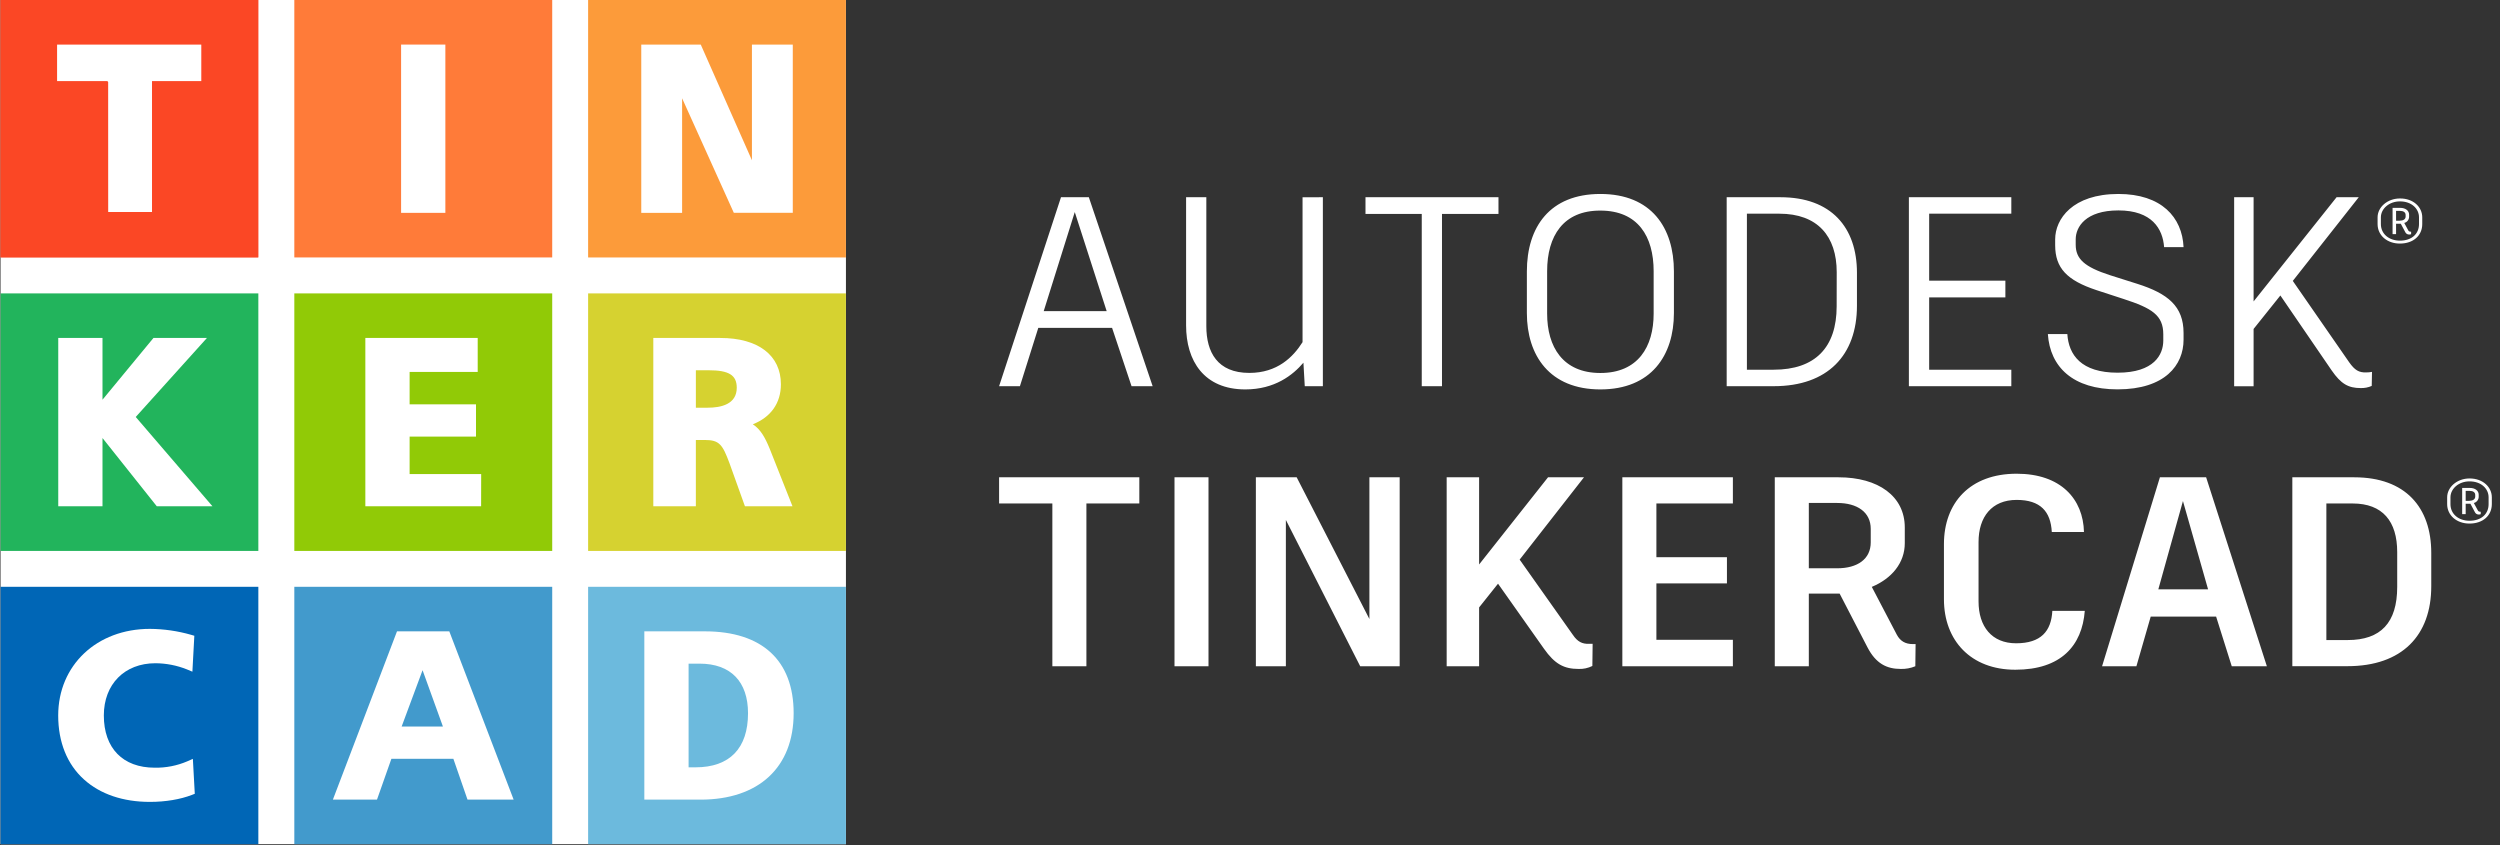 <svg width="210" height="71" viewBox="0 0 210 71" fill="none" xmlns="http://www.w3.org/2000/svg">
<rect x="0" y="0" width="210" height="71" fill="#333333" stroke="none"/>
<g clip-path="url(#clip0_1222_360)">
<path d="M93.415 27.542H87.216L85.673 32.44H83.924L89.123 16.567H91.462L96.822 32.44H95.05L93.415 27.542ZM87.671 26.137H92.961L90.281 17.814L87.671 26.137ZM111.121 16.567V32.44H109.6L109.487 30.467C108.601 31.51 107.078 32.711 104.605 32.711C101.13 32.711 99.632 30.305 99.632 27.334V16.565H101.332V27.403C101.332 29.579 102.262 31.324 104.942 31.324C107.303 31.324 108.627 29.987 109.414 28.74V16.57L111.121 16.567ZM125.872 17.973H121.127V32.44H119.427V17.973H114.701V16.567H125.872V17.973ZM140.609 22.802V26.295C140.609 29.854 138.702 32.711 134.433 32.711C130.165 32.711 128.257 29.86 128.257 26.295V22.802C128.257 19.062 130.187 16.293 134.433 16.293C138.724 16.296 140.609 19.129 140.609 22.802ZM129.959 22.784V26.345C129.959 29.132 131.276 31.331 134.433 31.331C137.591 31.331 138.906 29.132 138.906 26.345V22.784C138.906 19.859 137.589 17.69 134.433 17.69C131.323 17.678 129.959 19.812 129.959 22.784ZM155.984 22.916V25.682C155.984 29.831 153.532 32.44 148.992 32.44H145.041V16.567H149.556C153.827 16.567 155.984 19.105 155.984 22.916ZM154.284 22.87C154.284 19.832 152.671 17.95 149.465 17.95H146.74V31.055H148.989C152.462 31.055 154.279 29.198 154.279 25.728L154.284 22.87ZM162.05 17.95V23.574H168.452V24.979H162.05V31.055H168.951V32.44H160.346V16.567H168.951V17.95H162.05ZM172.021 28.062H173.656C173.77 29.809 174.814 31.306 177.879 31.306C180.945 31.306 181.716 29.786 181.716 28.607V28.085C181.716 26.476 180.762 25.886 178.378 25.113L176.085 24.365C173.634 23.548 172.634 22.525 172.634 20.601V20.102C172.634 18.404 174.087 16.293 177.947 16.293C181.557 16.293 183.306 18.243 183.419 20.759H181.785C181.672 19.218 180.762 17.675 177.947 17.675C175.2 17.675 174.359 19.059 174.359 20.102V20.555C174.359 21.734 175.068 22.415 177.243 23.117L179.536 23.843C182.103 24.659 183.419 25.725 183.419 27.969V28.535C183.419 30.666 181.86 32.707 177.879 32.707C174.132 32.711 172.202 30.829 172.021 28.062ZM199.248 31.238L199.225 32.417C198.932 32.547 198.614 32.608 198.294 32.598C197.249 32.598 196.637 32.236 195.865 31.123L191.551 24.82L189.302 27.632V32.444H187.668V16.567H189.302V25.32L196.273 16.567H198.135L192.595 23.596L197.34 30.444C197.795 31.08 198.135 31.306 198.77 31.283C198.93 31.283 199.09 31.268 199.248 31.238ZM203.469 18.256V18.822C203.469 19.78 202.731 20.46 201.587 20.46C200.523 20.46 199.717 19.78 199.717 18.822V18.256C199.717 17.407 200.539 16.671 201.597 16.671C202.731 16.665 203.469 17.398 203.469 18.256ZM203.196 18.256C203.196 17.533 202.578 16.916 201.593 16.916C200.692 16.916 199.994 17.533 199.994 18.256V18.822C199.994 19.648 200.676 20.214 201.593 20.214C202.585 20.214 203.196 19.648 203.196 18.822V18.256ZM202.487 19.464H202.534V19.675C202.48 19.693 202.423 19.702 202.365 19.701C202.295 19.702 202.226 19.682 202.167 19.644C202.108 19.605 202.062 19.55 202.035 19.485L201.668 18.795C201.639 18.798 201.609 18.798 201.58 18.795H201.27V19.669H200.976V17.46H201.61C202.072 17.46 202.365 17.695 202.365 18.036V18.194C202.367 18.315 202.328 18.434 202.254 18.531C202.18 18.628 202.075 18.697 201.957 18.727L202.293 19.35C202.31 19.386 202.338 19.416 202.374 19.436C202.409 19.454 202.45 19.461 202.49 19.454L202.487 19.464ZM202.072 18.191V18.059C202.072 17.824 201.874 17.714 201.6 17.714H201.27V18.539H201.566C201.871 18.539 202.075 18.419 202.075 18.178L202.072 18.191ZM95.703 42.292H91.258V55.965H88.398V42.292H83.924V40.093H95.703V42.292ZM98.658 40.093H101.514V55.965H98.658V40.093ZM117.572 40.093V55.965H114.257L108.013 43.676V55.965H105.493V40.093H108.921L115.029 51.995V40.093H117.572ZM133.781 54.082L133.759 55.942C133.4 56.121 133.002 56.207 132.601 56.191C131.375 56.191 130.603 55.782 129.694 54.493L125.834 49.029L124.245 51.024V55.967H121.52V40.093H124.245V47.416L130.034 40.093H133.054L127.651 47.008L132.125 53.334C132.512 53.9 132.897 54.104 133.488 54.082H133.781ZM139.137 42.292V46.804H145.063V49.004H139.137V53.741H145.562V55.965H136.277V40.093H145.562V42.292H139.137ZM160.91 54.104L160.888 55.965C160.5 56.126 160.082 56.204 159.662 56.191C158.481 56.191 157.573 55.738 156.868 54.377L154.53 49.865H151.941V55.965H149.081V40.093H154.439C157.777 40.093 160.002 41.679 160.002 44.31V45.626C160.002 47.28 158.912 48.597 157.231 49.298L159.343 53.334C159.616 53.833 160.026 54.104 160.683 54.104H160.91ZM151.941 47.736H154.326C156.027 47.736 157.142 46.964 157.142 45.558V44.426C157.142 43.02 156.008 42.249 154.326 42.249H151.941V47.736ZM163.291 50.341V45.709C163.291 42.241 165.472 39.792 169.399 39.792C173.123 39.792 174.986 41.924 175.054 44.69H172.351C172.26 42.967 171.397 41.992 169.399 41.992C167.31 41.992 166.198 43.419 166.198 45.529V50.52C166.198 52.629 167.31 54.036 169.354 54.036C171.443 54.036 172.306 53.015 172.396 51.314H175.122C174.895 54.239 173.123 56.257 169.286 56.257C165.561 56.259 163.291 53.811 163.291 50.341ZM186.154 51.794H180.66L179.458 55.965H176.574L181.432 40.093H185.315L190.417 55.965H187.467L186.154 51.794ZM181.3 49.502H185.478L183.367 42.088L181.3 49.502ZM204.226 46.441V49.247C204.226 53.373 201.773 55.959 197.187 55.959H192.556V40.093H197.755C202.069 40.093 204.226 42.631 204.226 46.441ZM201.365 46.373C201.365 43.787 200.139 42.292 197.618 42.292H195.415V53.764H197.21C199.98 53.764 201.365 52.313 201.365 49.298V46.373ZM209.314 41.775V42.341C209.314 43.299 208.575 43.98 207.433 43.98C206.369 43.98 205.561 43.299 205.561 42.341V41.775C205.561 40.926 206.384 40.19 207.443 40.19C208.575 40.19 209.314 40.923 209.314 41.775ZM209.042 41.775C209.042 41.052 208.424 40.435 207.437 40.435C206.536 40.435 205.839 41.052 205.839 41.775V42.351C205.839 43.178 206.52 43.743 207.437 43.743C208.429 43.743 209.042 43.178 209.042 42.351V41.775ZM208.333 42.984H208.38V43.194C208.325 43.213 208.268 43.221 208.211 43.22C208.141 43.221 208.072 43.201 208.013 43.163C207.955 43.125 207.909 43.069 207.882 43.005L207.515 42.314C207.486 42.317 207.456 42.317 207.426 42.314H207.117V43.189H206.822V40.985H207.457C207.919 40.985 208.211 41.22 208.211 41.561V41.718C208.214 41.84 208.174 41.959 208.1 42.056C208.026 42.153 207.921 42.222 207.803 42.252L208.139 42.875C208.156 42.911 208.184 42.941 208.219 42.959C208.254 42.978 208.295 42.985 208.334 42.979L208.333 42.984ZM207.919 41.71V41.578C207.919 41.343 207.719 41.233 207.447 41.233H207.117V42.071H207.415C207.715 42.064 207.921 41.944 207.921 41.703L207.919 41.71Z" fill="white"/>
<path d="M0.045 0H71.059V70.912H0.045V0Z" fill="white"/>
<path d="M0.045 0H21.682V21.606H0.045V0Z" fill="#FB4725"/>
<path d="M9.051 17.808H12.769V6.812H16.917V3.672H4.762V6.812H9.051V17.808Z" fill="white"/>
<path d="M21.701 21.625H0.045V0H21.701V21.625ZM9.088 17.88H12.8V6.886H16.946V3.744H4.795V6.886H9.085L9.088 17.88Z" fill="#FB4725"/>
<path d="M46.386 21.625H24.723V0H46.386V21.625ZM37.411 3.744H33.692V17.88H37.411V3.744Z" fill="#FF7B39"/>
<path d="M71.058 21.625H49.402V0H71.058V21.625ZM57.297 8.254L61.641 17.877H66.594V3.744H63.162V13.462L58.863 3.744H53.866V17.88H57.297V8.254Z" fill="#FC9B3A"/>
<path d="M21.701 46.276H0.045V24.645H21.701V46.276ZM17.383 28.389H12.89L8.61 33.575V28.389H4.893V42.526H8.61V36.795L13.169 42.526H17.846L11.402 35.026L17.383 28.389Z" fill="#22B45C"/>
<path d="M46.386 46.276H24.723V24.645H46.386V46.276ZM40.419 39.819H34.408V36.677H39.984V33.965H34.408V31.245H40.127V28.389H30.689V42.526H40.414L40.419 39.819Z" fill="#91CA06"/>
<path d="M49.402 24.645V46.276H71.058V24.645H49.402ZM62.574 42.526L61.28 38.917C60.693 37.341 60.429 36.958 59.202 36.958H58.452V42.526H54.878V28.389H60.51C63.696 28.389 65.596 29.851 65.596 32.281C65.596 33.863 64.746 35.048 63.237 35.639C63.883 36.063 64.264 36.735 64.664 37.717L66.57 42.529L62.574 42.526Z" fill="#D6D230"/>
<path d="M59.523 31.102H58.453V34.247H59.445C60.56 34.247 61.888 33.964 61.888 32.569C61.886 31.505 61.224 31.102 59.523 31.102Z" fill="#D6D230"/>
<path d="M21.701 70.913H0.045V49.289H21.701V70.913ZM15.723 63.955C14.861 64.322 13.931 64.503 12.994 64.486C10.319 64.486 8.722 62.847 8.722 60.099C8.722 57.475 10.464 55.712 13.055 55.712C13.959 55.717 14.854 55.892 15.693 56.226L16.161 56.421L16.324 53.403L16.053 53.324C14.927 53.001 13.762 52.833 12.591 52.825C8.128 52.825 4.889 55.885 4.889 60.099C4.889 62.338 5.638 64.203 7.057 65.477C8.418 66.708 10.331 67.359 12.591 67.359C13.896 67.359 15.15 67.149 16.121 66.772L16.362 66.677L16.201 63.745L15.723 63.955Z" fill="#0066B6"/>
<path d="M33.738 61.028H37.205L35.496 56.297L33.738 61.028Z" fill="#429ACC"/>
<path d="M24.723 49.289V70.913H46.386V49.289H24.723ZM39.271 67.169L38.084 63.742H32.876L31.667 67.169H27.962L33.348 53.033H37.741L43.146 67.169H39.271Z" fill="#429ACC"/>
<path d="M58.763 55.746H57.842V64.456H58.423C61.308 64.456 62.834 62.843 62.834 59.911C62.834 57.266 61.389 55.746 58.763 55.746Z" fill="#6CBADD"/>
<path d="M49.402 49.289V70.913H71.058V49.289H49.402ZM58.845 67.169H54.124V53.033H59.208C64.016 53.033 66.666 55.48 66.666 59.908C66.666 64.449 63.743 67.169 58.845 67.169Z" fill="#6CBADD"/>
</g>
<defs>
<clipPath id="clip0_1222_360">
<rect width="209.359" height="70.912" fill="white"/>
</clipPath>
</defs>
</svg>
